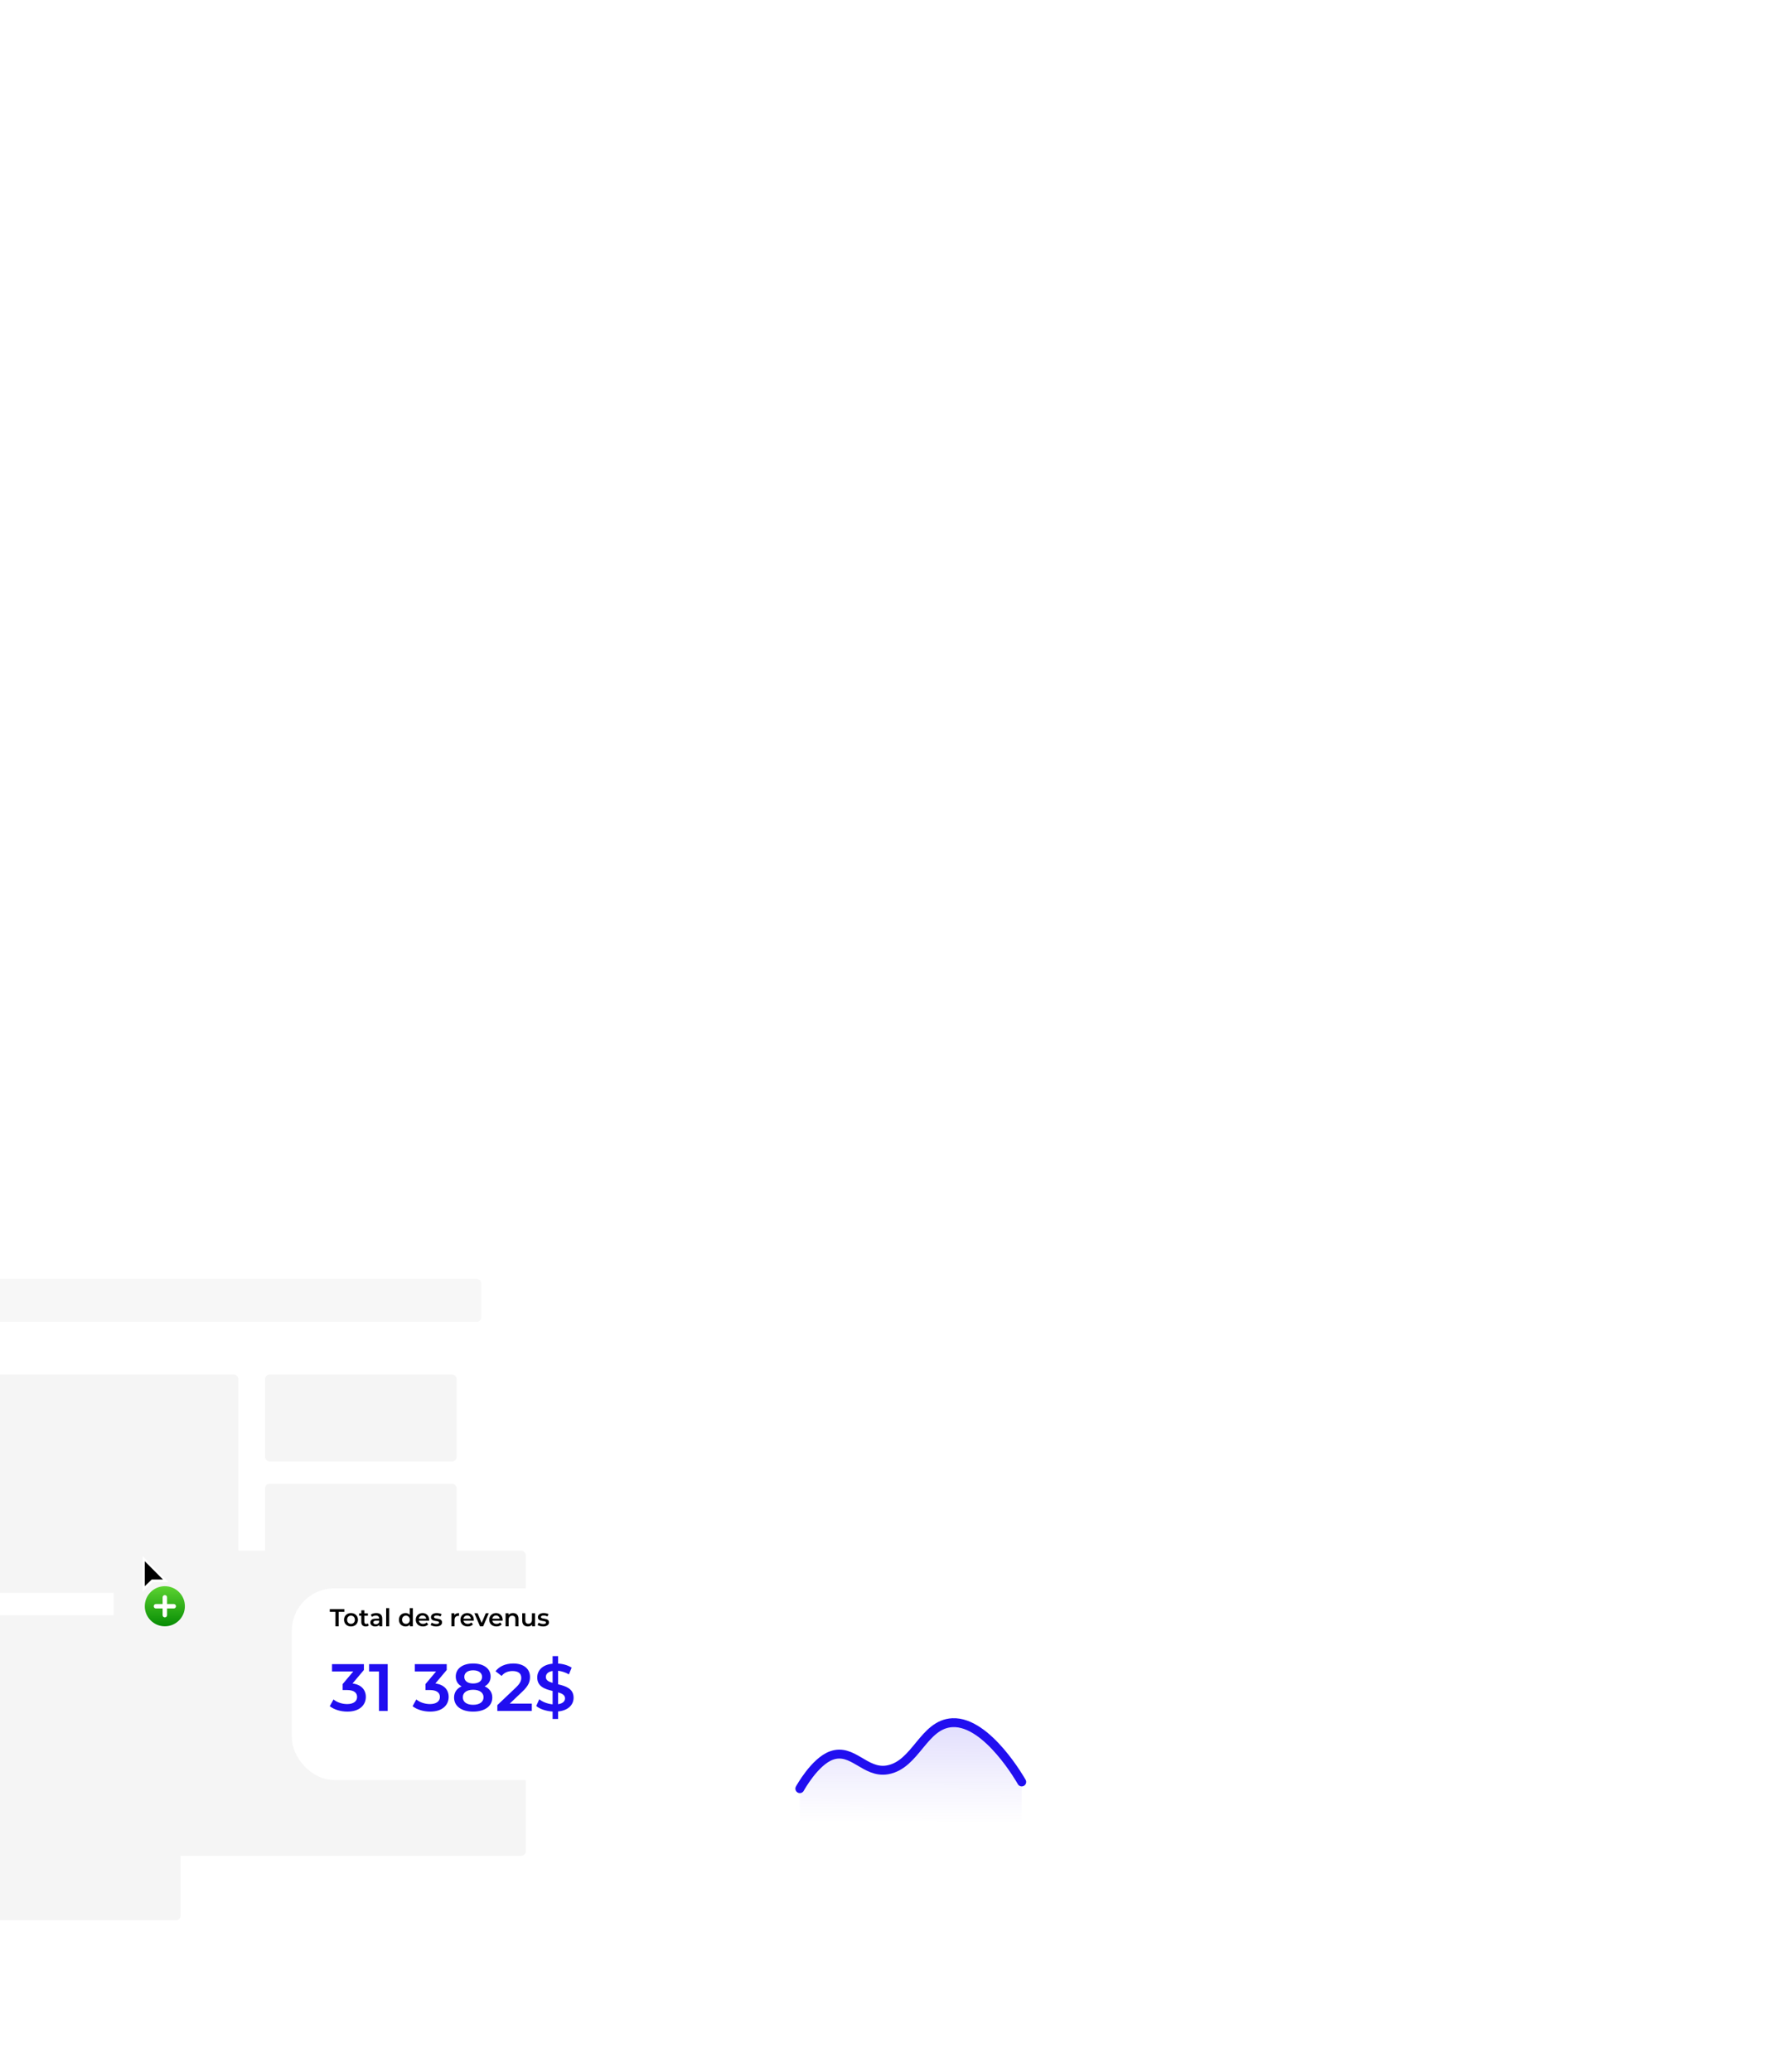 <svg width="804" height="930" viewBox="0 0 804 930" fill="none" xmlns="http://www.w3.org/2000/svg" xmlns:xlink="http://www.w3.org/1999/xlink">
<g clip-path="url(#clip0_1_4576)">
<rect x="51" y="696" width="185" height="137" rx="2" fill="#F5F5F5"/>
<rect x="-378" y="423" width="737" height="625" fill="url(#pattern0_1_4576)"/>
<rect x="-209.693" y="574" width="425.693" height="19.382" rx="2" fill="#D9D9D9" fill-opacity="0.2"/>
<rect x="119" y="666" width="86" height="49" rx="2" fill="#F5F5F5"/>
<rect x="-56" y="725" width="137" height="137" rx="2" fill="#F5F5F5"/>
<rect x="-12" y="617" width="119" height="98" rx="2" fill="#F5F5F5"/>
<g filter="url(#filter0_d_1_4576)">
<rect x="125" y="707" width="204" height="86" rx="19" fill="white"/>
</g>
<path d="M158.26 755.67C162.22 756.18 164.23 758.55 164.23 761.7C164.23 765.24 161.56 768.3 155.92 768.3C152.95 768.3 149.98 767.4 148.03 765.87L149.71 762.84C151.21 764.1 153.49 764.91 155.86 764.91C158.65 764.91 160.3 763.68 160.3 761.73C160.3 759.84 158.92 758.61 155.74 758.61H153.82V755.94L158.59 750.27H149.05V747H163.36V749.61L158.26 755.67ZM165.701 747H174.041V768H170.141V750.27H165.701V747ZM195.438 755.67C199.398 756.18 201.408 758.55 201.408 761.7C201.408 765.24 198.738 768.3 193.098 768.3C190.128 768.3 187.158 767.4 185.208 765.87L186.888 762.84C188.388 764.1 190.668 764.91 193.038 764.91C195.828 764.91 197.478 763.68 197.478 761.73C197.478 759.84 196.098 758.61 192.918 758.61H190.998V755.94L195.768 750.27H186.228V747H200.538V749.61L195.438 755.67ZM217.579 756.96C219.769 757.95 220.999 759.66 220.999 761.97C220.999 765.87 217.609 768.3 212.389 768.3C207.169 768.3 203.839 765.87 203.839 761.97C203.839 759.66 205.039 757.95 207.199 756.96C205.519 756.03 204.589 754.53 204.589 752.55C204.589 748.95 207.739 746.7 212.389 746.7C217.069 746.7 220.249 748.95 220.249 752.55C220.249 754.53 219.289 756.03 217.579 756.96ZM212.389 749.76C209.989 749.76 208.429 750.84 208.429 752.73C208.429 754.53 209.929 755.67 212.389 755.67C214.879 755.67 216.409 754.53 216.409 752.73C216.409 750.84 214.789 749.76 212.389 749.76ZM212.389 765.24C215.269 765.24 217.069 763.98 217.069 761.85C217.069 759.78 215.269 758.49 212.389 758.49C209.509 758.49 207.769 759.78 207.769 761.85C207.769 763.98 209.509 765.24 212.389 765.24ZM228.839 764.7H238.739V768H223.259V765.39L231.599 757.47C233.639 755.52 233.999 754.29 233.999 753.12C233.999 751.2 232.679 750.09 230.099 750.09C228.059 750.09 226.349 750.78 225.179 752.28L222.449 750.18C224.069 747.99 226.979 746.7 230.429 746.7C234.989 746.7 237.929 749.01 237.929 752.73C237.929 754.77 237.359 756.63 234.449 759.36L228.839 764.7ZM257.49 762.06C257.49 765.12 255.24 767.76 250.53 768.24V771.6H248.07V768.27C245.13 768.09 242.28 767.13 240.72 765.78L242.07 762.75C243.54 763.95 245.79 764.82 248.07 765.03V759.03C244.74 758.22 241.17 757.14 241.17 752.97C241.17 749.91 243.39 747.24 248.07 746.79V743.4H250.53V746.73C252.75 746.85 255 747.51 256.62 748.56L255.39 751.59C253.8 750.66 252.12 750.15 250.53 749.97V756.03C253.86 756.84 257.49 757.89 257.49 762.06ZM245.04 752.79C245.04 754.23 246.33 754.89 248.07 755.4V750.06C245.94 750.39 245.04 751.47 245.04 752.79ZM250.53 764.97C252.72 764.64 253.65 763.62 253.65 762.33C253.65 760.86 252.33 760.17 250.53 759.66V764.97Z" fill="#200EF0"/>
<path d="M150.596 730V723.51H148.044V722.3H154.578V723.51H152.026V730H150.596ZM157.558 730.077C155.754 730.077 154.434 728.823 154.434 727.063C154.434 725.303 155.754 724.06 157.558 724.06C159.384 724.06 160.693 725.303 160.693 727.063C160.693 728.823 159.384 730.077 157.558 730.077ZM157.558 728.9C158.559 728.9 159.307 728.185 159.307 727.063C159.307 725.941 158.559 725.226 157.558 725.226C156.568 725.226 155.82 725.941 155.82 727.063C155.82 728.185 156.568 728.9 157.558 728.9ZM165.153 728.702L165.538 729.681C165.208 729.945 164.713 730.077 164.218 730.077C162.931 730.077 162.194 729.395 162.194 728.097V725.27H161.226V724.17H162.194V722.828H163.569V724.17H165.142V725.27H163.569V728.064C163.569 728.636 163.855 728.944 164.383 728.944C164.669 728.944 164.944 728.867 165.153 728.702ZM168.914 724.06C170.608 724.06 171.587 724.863 171.587 726.557V730H170.289V729.285C169.959 729.791 169.321 730.077 168.441 730.077C167.099 730.077 166.252 729.34 166.252 728.317C166.252 727.338 166.912 726.568 168.694 726.568H170.212V726.48C170.212 725.677 169.728 725.204 168.749 725.204C168.089 725.204 167.407 725.424 166.967 725.787L166.428 724.786C167.055 724.302 167.968 724.06 168.914 724.06ZM168.727 729.076C169.398 729.076 169.981 728.768 170.212 728.163V727.481H168.793C167.858 727.481 167.605 727.833 167.605 728.262C167.605 728.757 168.023 729.076 168.727 729.076ZM173.351 730V721.838H174.726V730H173.351ZM183.949 721.838H185.324V730H184.004V729.241C183.542 729.802 182.86 730.077 182.057 730.077C180.352 730.077 179.087 728.889 179.087 727.063C179.087 725.237 180.352 724.06 182.057 724.06C182.816 724.06 183.487 724.313 183.949 724.852V721.838ZM182.222 728.9C183.212 728.9 183.971 728.185 183.971 727.063C183.971 725.941 183.212 725.226 182.222 725.226C181.232 725.226 180.473 725.941 180.473 727.063C180.473 728.185 181.232 728.9 182.222 728.9ZM192.645 727.096C192.645 727.206 192.634 727.371 192.623 727.503H188.014C188.179 728.361 188.894 728.911 189.917 728.911C190.577 728.911 191.094 728.702 191.512 728.273L192.249 729.12C191.721 729.747 190.896 730.077 189.884 730.077C187.915 730.077 186.639 728.812 186.639 727.063C186.639 725.314 187.926 724.06 189.675 724.06C191.391 724.06 192.645 725.259 192.645 727.096ZM189.675 725.16C188.784 725.16 188.135 725.732 188.003 726.59H191.336C191.226 725.743 190.577 725.16 189.675 725.16ZM195.78 730.077C194.801 730.077 193.822 729.791 193.294 729.417L193.822 728.372C194.339 728.713 195.131 728.955 195.868 728.955C196.737 728.955 197.1 728.713 197.1 728.306C197.1 727.184 193.47 728.24 193.47 725.897C193.47 724.786 194.471 724.06 196.055 724.06C196.836 724.06 197.727 724.247 198.255 724.566L197.727 725.611C197.166 725.281 196.605 725.171 196.044 725.171C195.208 725.171 194.812 725.446 194.812 725.831C194.812 727.019 198.442 725.963 198.442 728.262C198.442 729.362 197.43 730.077 195.78 730.077ZM203.976 724.984C204.372 724.368 205.087 724.06 206.066 724.06V725.369C205.945 725.347 205.846 725.336 205.747 725.336C204.702 725.336 204.042 725.952 204.042 727.151V730H202.667V724.126H203.976V724.984ZM212.7 727.096C212.7 727.206 212.689 727.371 212.678 727.503H208.069C208.234 728.361 208.949 728.911 209.972 728.911C210.632 728.911 211.149 728.702 211.567 728.273L212.304 729.12C211.776 729.747 210.951 730.077 209.939 730.077C207.97 730.077 206.694 728.812 206.694 727.063C206.694 725.314 207.981 724.06 209.73 724.06C211.446 724.06 212.7 725.259 212.7 727.096ZM209.73 725.16C208.839 725.16 208.19 725.732 208.058 726.59H211.391C211.281 725.743 210.632 725.16 209.73 725.16ZM218.094 724.126H219.414L216.895 730H215.476L212.957 724.126H214.387L216.213 728.482L218.094 724.126ZM225.634 727.096C225.634 727.206 225.623 727.371 225.612 727.503H221.003C221.168 728.361 221.883 728.911 222.906 728.911C223.566 728.911 224.083 728.702 224.501 728.273L225.238 729.12C224.71 729.747 223.885 730.077 222.873 730.077C220.904 730.077 219.628 728.812 219.628 727.063C219.628 725.314 220.915 724.06 222.664 724.06C224.38 724.06 225.634 725.259 225.634 727.096ZM222.664 725.16C221.773 725.16 221.124 725.732 220.992 726.59H224.325C224.215 725.743 223.566 725.16 222.664 725.16ZM230.288 724.06C231.696 724.06 232.741 724.863 232.741 726.634V730H231.366V726.81C231.366 725.765 230.849 725.259 229.969 725.259C228.99 725.259 228.33 725.853 228.33 727.03V730H226.955V724.126H228.264V724.885C228.715 724.346 229.43 724.06 230.288 724.06ZM238.797 724.126H240.172V730H238.863V729.252C238.423 729.791 237.73 730.077 236.971 730.077C235.464 730.077 234.441 729.252 234.441 727.481V724.126H235.816V727.294C235.816 728.361 236.322 728.867 237.191 728.867C238.148 728.867 238.797 728.273 238.797 727.096V724.126ZM243.787 730.077C242.808 730.077 241.829 729.791 241.301 729.417L241.829 728.372C242.346 728.713 243.138 728.955 243.875 728.955C244.744 728.955 245.107 728.713 245.107 728.306C245.107 727.184 241.477 728.24 241.477 725.897C241.477 724.786 242.478 724.06 244.062 724.06C244.843 724.06 245.734 724.247 246.262 724.566L245.734 725.611C245.173 725.281 244.612 725.171 244.051 725.171C243.215 725.171 242.819 725.446 242.819 725.831C242.819 727.019 246.449 725.963 246.449 728.262C246.449 729.362 245.437 730.077 243.787 730.077Z" fill="black"/>
<rect x="119" y="617" width="86" height="39" rx="2" fill="#F5F5F5"/>
<path d="M359.056 802.881C359.056 802.881 365.702 790.715 373.264 788C382.767 784.588 388.344 796.129 398.301 794.455C411.196 792.286 414.532 773.853 427.595 773.267C443.36 772.559 458.661 799.87 458.661 799.87" stroke="#200EF0" stroke-width="4" stroke-linecap="round"/>
<path d="M373.264 788C365.702 790.715 359.056 802.881 359.056 802.881L359 818.073L458.593 818.438L458.661 799.87C458.661 799.87 443.36 772.559 427.595 773.267C414.532 773.853 411.196 792.286 398.301 794.455C388.344 796.129 382.767 784.588 373.264 788Z" fill="url(#paint0_linear_1_4576)" fill-opacity="0.14"/>
<g filter="url(#filter1_d_1_4576)">
<path fill-rule="evenodd" clip-rule="evenodd" d="M65 720C65 724.97 69.03 729 74 729C78.97 729 83 724.97 83 720C83 715.029 78.97 711 74 711C69.03 711 65 715.029 65 720Z" fill="url(#paint1_linear_1_4576)"/>
<path fill-rule="evenodd" clip-rule="evenodd" d="M75 719V716C75 715.448 74.552 715 74 715C73.448 715 73 715.448 73 716V719H70C69.448 719 69 719.448 69 720C69 720.552 69.448 721 70 721H73V724C73 724.552 73.448 725 74 725C74.552 725 75 724.552 75 724V721H78C78.552 721 79 720.552 79 720C79 719.448 78.552 719 78 719H75Z" fill="white"/>
<path fill-rule="evenodd" clip-rule="evenodd" d="M64 713.5V697.5L75.6 709.108H68.553L68.402 709.232L64 713.5Z" fill="white"/>
<path fill-rule="evenodd" clip-rule="evenodd" d="M65 699.8V711L67.969 708.131L68.129 707.992L73.165 708L65 699.8Z" fill="black"/>
</g>
</g>
<defs>
<pattern id="pattern0_1_4576" patternContentUnits="objectBoundingBox" width="1" height="1">
<use xlink:href="#image0_1_4576" transform="matrix(0.002 0 0 0.003 -0.065 0)"/>
</pattern>
<filter id="filter0_d_1_4576" x="121" y="703" width="224" height="106" filterUnits="userSpaceOnUse" color-interpolation-filters="sRGB">
<feFlood flood-opacity="0" result="BackgroundImageFix"/>
<feColorMatrix in="SourceAlpha" type="matrix" values="0 0 0 0 0 0 0 0 0 0 0 0 0 0 0 0 0 0 127 0" result="hardAlpha"/>
<feOffset dx="6" dy="6"/>
<feGaussianBlur stdDeviation="5"/>
<feComposite in2="hardAlpha" operator="out"/>
<feColorMatrix type="matrix" values="0 0 0 0 0 0 0 0 0 0 0 0 0 0 0 0 0 0 0.05 0"/>
<feBlend mode="normal" in2="BackgroundImageFix" result="effect1_dropShadow_1_4576"/>
<feBlend mode="normal" in="SourceGraphic" in2="effect1_dropShadow_1_4576" result="shape"/>
</filter>
<filter id="filter1_d_1_4576" x="58.2" y="694.2" width="31.6" height="43.6" filterUnits="userSpaceOnUse" color-interpolation-filters="sRGB">
<feFlood flood-opacity="0" result="BackgroundImageFix"/>
<feColorMatrix in="SourceAlpha" type="matrix" values="0 0 0 0 0 0 0 0 0 0 0 0 0 0 0 0 0 0 127 0" result="hardAlpha"/>
<feOffset dy="1"/>
<feGaussianBlur stdDeviation="0.9"/>
<feColorMatrix type="matrix" values="0 0 0 0 0 0 0 0 0 0 0 0 0 0 0 0 0 0 0.65 0"/>
<feBlend mode="normal" in2="BackgroundImageFix" result="effect1_dropShadow_1_4576"/>
<feBlend mode="normal" in="SourceGraphic" in2="effect1_dropShadow_1_4576" result="shape"/>
</filter>
<linearGradient id="paint0_linear_1_4576" x1="408.962" y1="773.183" x2="408.797" y2="818.256" gradientUnits="userSpaceOnUse">
<stop stop-color="#200EF0"/>
<stop offset="1" stop-color="#5030E5" stop-opacity="0"/>
</linearGradient>
<linearGradient id="paint1_linear_1_4576" x1="74" y1="711" x2="74" y2="729" gradientUnits="userSpaceOnUse">
<stop stop-color="#5CD331"/>
<stop offset="1" stop-color="#078C04"/>
</linearGradient>
<clipPath id="clip0_1_4576">
<rect width="804" height="930" fill="white"/>
</clipPath>
</defs>
</svg>
